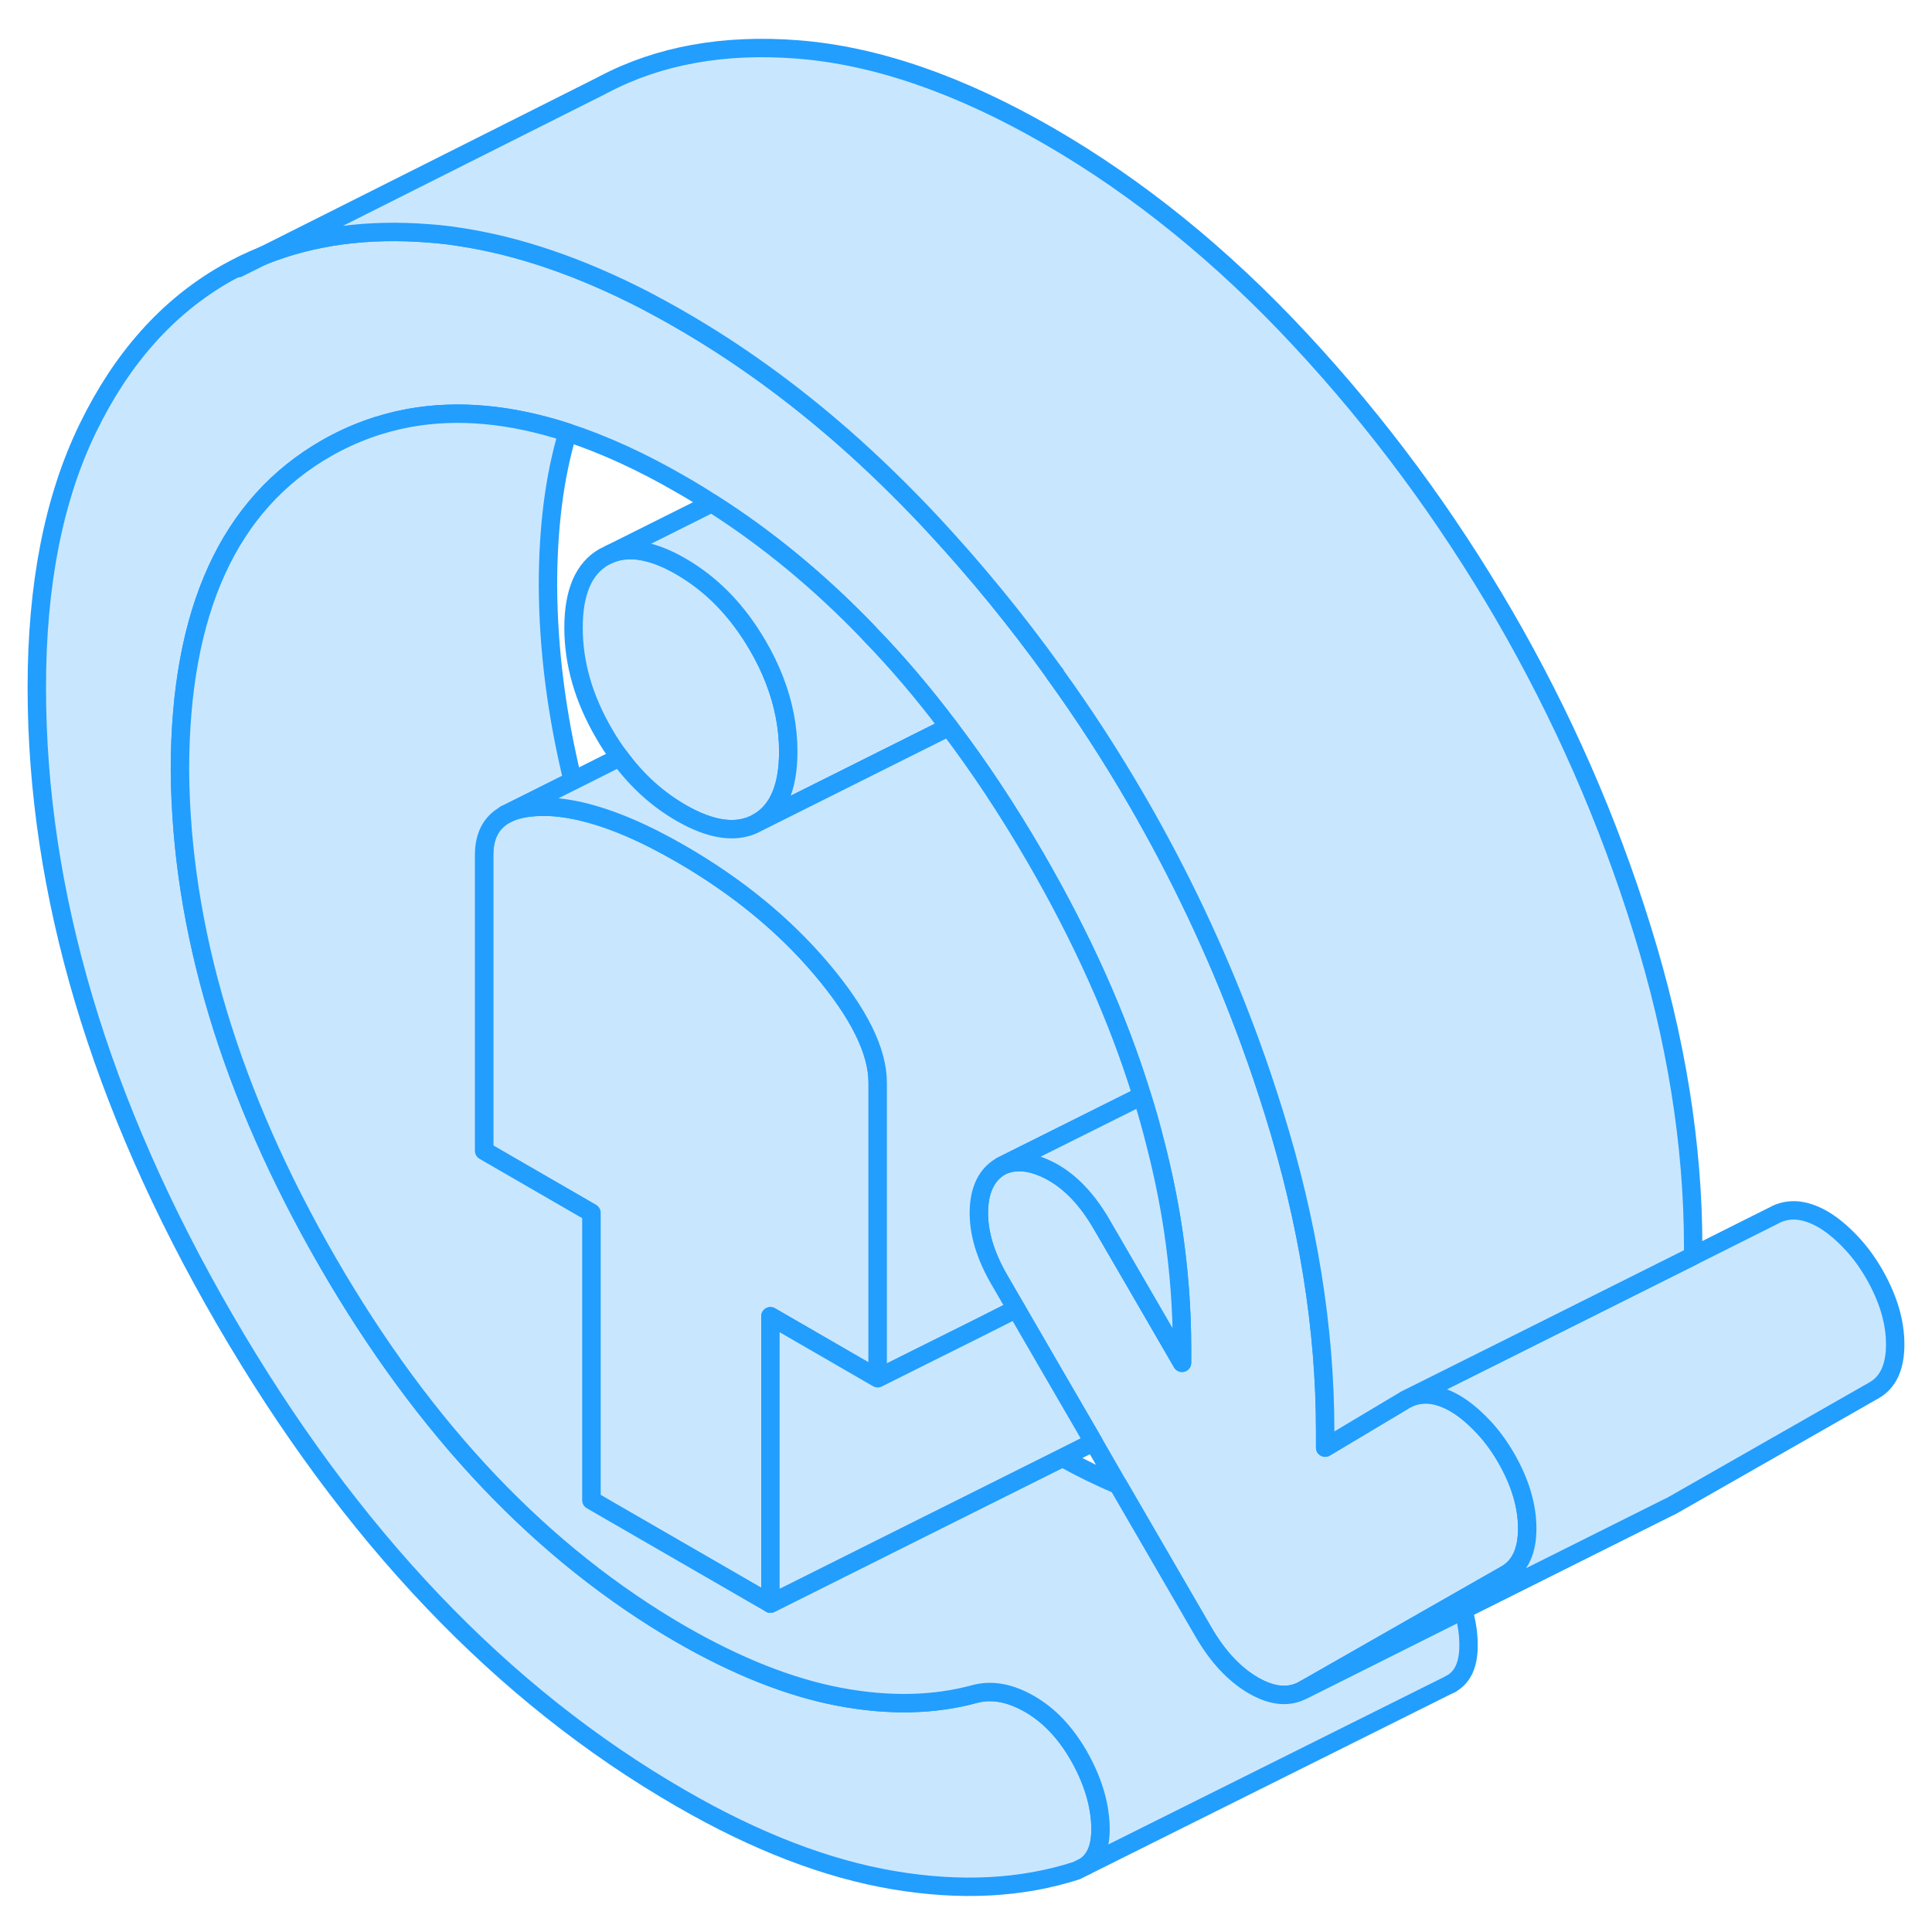 <svg width="48" height="48" viewBox="0 0 105 105" fill="#c8e7ff" xmlns="http://www.w3.org/2000/svg" stroke-width="1px" stroke-linecap="round" stroke-linejoin="round"><path d="M42.84 40.846C42.84 42.786 42.29 44.066 41.19 44.696C40.09 45.326 38.69 45.146 37.01 44.176C35.73 43.436 34.62 42.436 33.68 41.156C33.38 40.756 33.09 40.326 32.83 39.866C31.72 37.966 31.17 36.046 31.17 34.116C31.17 32.186 31.72 30.896 32.83 30.266L33.16 30.106C34.2 29.676 35.49 29.906 37.01 30.786C38.69 31.756 40.09 33.196 41.19 35.096C41.55 35.716 41.85 36.336 42.09 36.956C42.59 38.246 42.84 39.546 42.84 40.846Z" stroke="#229EFF" stroke-linejoin="round"/><path d="M83 83.066C83 84.286 82.62 85.126 81.84 85.566L79.35 86.986L70.85 91.836C70.07 92.276 69.16 92.196 68.13 91.606C67.09 91.006 66.18 90.036 65.4 88.686L60.77 80.706L59.43 78.376L57.13 74.416L55.23 71.136L54.32 69.566C53.54 68.226 53.17 66.966 53.2 65.796C53.23 64.626 53.64 63.816 54.41 63.376C55.19 63.006 56.1 63.106 57.14 63.666C58.17 64.226 59.08 65.176 59.86 66.516L60.9 68.306L61.87 69.976L64.24 74.066V73.286C64.24 71.166 64.08 69.026 63.76 66.876C63.52 65.276 63.19 63.676 62.77 62.056C62.56 61.226 62.33 60.396 62.06 59.556C60.75 55.296 58.8 50.966 56.26 46.586C54.78 44.036 53.22 41.676 51.57 39.506C50.19 37.676 48.75 35.976 47.23 34.416C47.23 34.406 47.22 34.396 47.22 34.396C44.56 31.626 41.72 29.276 38.68 27.346C38.13 26.986 37.57 26.646 37.01 26.326C34.87 25.086 32.81 24.146 30.85 23.506C27.75 22.496 24.88 22.236 22.23 22.716C20.66 23.006 19.17 23.546 17.75 24.356C12.44 27.386 9.78 33.216 9.78 41.846C9.84 50.516 12.52 59.426 17.8 68.576C23.08 77.726 29.49 84.466 37.01 88.816C40.05 90.566 42.92 91.706 45.61 92.216C48.3 92.726 50.78 92.676 53.05 92.046C53.96 91.826 54.93 92.016 55.97 92.616C57.01 93.216 57.88 94.136 58.6 95.366C59.37 96.706 59.78 98.016 59.81 99.296C59.83 100.316 59.57 101.026 59 101.416L58.5 101.666C55.52 102.626 52.21 102.796 48.58 102.186C44.95 101.576 41.09 100.096 37.01 97.736C27.28 92.126 19.02 83.446 12.21 71.706C5.4 59.966 2 48.516 2 37.356C2 31.776 2.92 27.086 4.77 23.276C6.62 19.466 9.11 16.676 12.26 14.876C12.57 14.706 12.88 14.536 13.19 14.386L13.27 14.346C13.6 14.186 13.94 14.036 14.28 13.906C16.96 12.826 19.98 12.416 23.34 12.686C23.88 12.726 24.43 12.786 24.98 12.876C28.18 13.356 31.54 14.506 35.07 16.326C35.71 16.666 36.36 17.016 37.01 17.396C40.08 19.166 43.02 21.296 45.84 23.766C47.49 25.216 49.1 26.786 50.67 28.466C53.06 31.036 55.27 33.746 57.31 36.586C57.32 36.596 57.33 36.616 57.33 36.626C58.92 38.826 60.39 41.096 61.76 43.456C64.1 47.486 66.08 51.676 67.7 55.996C67.78 56.196 67.85 56.406 67.93 56.616C68.4 57.896 68.83 59.186 69.24 60.496C71.09 66.436 72.02 72.196 72.02 77.776V78.676L76.39 76.066L76.65 75.936C76.97 75.816 77.3 75.766 77.66 75.786C78.11 75.826 78.58 75.986 79.07 76.266C79.55 76.546 80.04 76.946 80.52 77.446C81.01 77.946 81.45 78.536 81.84 79.206C82.62 80.556 83 81.836 83 83.066Z" stroke="#229EFF" stroke-linejoin="round"/><path d="M47.7 58.836V74.906L41.871 71.535V87.156L32.141 81.535V65.915L26.311 62.545V46.475C26.311 45.406 26.71 44.666 27.511 44.245C27.98 43.995 28.601 43.865 29.371 43.846C30.051 43.825 30.781 43.916 31.571 44.096C33.161 44.465 34.971 45.225 37.011 46.406C40.05 48.166 42.601 50.245 44.641 52.656C46.681 55.066 47.7 57.126 47.7 58.836Z" stroke="#229EFF" stroke-linejoin="round"/><path d="M57.31 36.586C57.31 36.586 57.331 36.616 57.331 36.626H57.351C57.351 36.626 57.331 36.596 57.31 36.586Z" stroke="#229EFF" stroke-linejoin="round"/><path d="M42.84 40.846C42.84 39.546 42.59 38.246 42.09 36.956C41.85 36.336 41.55 35.716 41.19 35.096C40.09 33.196 38.69 31.756 37.01 30.786C35.49 29.906 34.2 29.676 33.16 30.106L38.68 27.346C41.72 29.276 44.56 31.626 47.22 34.396C47.22 34.396 47.23 34.406 47.23 34.416C48.75 35.976 50.19 37.676 51.57 39.506L41.19 44.696C42.29 44.066 42.84 42.786 42.84 40.846Z" stroke="#229EFF" stroke-linejoin="round"/><path d="M79.81 89.296C79.84 90.426 79.51 91.176 78.81 91.536L59 101.416C59.57 101.026 59.83 100.316 59.81 99.296C59.78 98.016 59.37 96.706 58.6 95.366C57.88 94.136 57.01 93.216 55.97 92.616C54.93 92.016 53.96 91.826 53.05 92.046C50.78 92.676 48.3 92.726 45.61 92.216C42.92 91.706 40.05 90.566 37.01 88.816C29.49 84.466 23.08 77.726 17.8 68.576C12.52 59.426 9.84 50.516 9.78 41.846C9.78 33.216 12.44 27.386 17.75 24.356C19.17 23.546 20.66 23.006 22.23 22.716C24.88 22.236 27.75 22.496 30.85 23.506C30.13 25.906 29.78 28.686 29.78 31.846C29.8 35.346 30.26 38.876 31.13 42.436L27.51 44.246C26.71 44.666 26.31 45.406 26.31 46.476V62.546L32.14 65.916V81.536L41.87 87.156L50.11 83.036L57.74 79.226C58.77 79.796 59.78 80.286 60.77 80.706L65.4 88.686C66.18 90.036 67.09 91.006 68.13 91.606C69.16 92.196 70.07 92.276 70.85 91.836L79.52 87.496C79.7 88.096 79.8 88.706 79.81 89.296Z" stroke="#229EFF" stroke-linejoin="round"/><path d="M54.32 69.566L55.23 71.136L53.21 72.156L49.98 73.766L47.7 74.906V58.836C47.7 57.126 46.68 55.066 44.64 52.656C42.6 50.246 40.05 48.166 37.01 46.406C34.97 45.226 33.16 44.466 31.57 44.096C30.78 43.916 30.05 43.826 29.37 43.846C28.6 43.866 27.98 43.996 27.51 44.246L31.13 42.436L33.68 41.156C34.62 42.436 35.73 43.436 37.01 44.176C38.69 45.146 40.09 45.326 41.19 44.696L51.57 39.506C53.22 41.676 54.78 44.036 56.26 46.586C58.8 50.966 60.75 55.296 62.06 59.556L54.41 63.376C53.64 63.816 53.23 64.626 53.2 65.796C53.17 66.966 53.54 68.226 54.32 69.566Z" stroke="#229EFF" stroke-linejoin="round"/><path d="M59.43 78.376L57.74 79.226L50.11 83.036L41.87 87.156V71.536L47.7 74.906L49.98 73.766L53.21 72.156L55.23 71.136L57.13 74.416L59.43 78.376Z" stroke="#229EFF" stroke-linejoin="round"/><path d="M103 73.066C103 74.286 102.621 75.126 101.841 75.566L90.851 81.836L90.601 81.956L79.52 87.496L70.851 91.836L79.351 86.986L81.841 85.566C82.621 85.126 83.001 84.286 83.001 83.066C83.001 81.846 82.621 80.556 81.841 79.206C81.451 78.536 81.01 77.946 80.52 77.446C80.04 76.946 79.551 76.546 79.071 76.266C78.581 75.986 78.11 75.826 77.66 75.786C77.3 75.766 76.971 75.816 76.651 75.936L82.2 73.166L92.02 68.256L96.391 66.066C96.781 65.846 97.2 65.756 97.66 65.786C98.11 65.826 98.581 65.986 99.071 66.266C99.551 66.546 100.041 66.946 100.521 67.446C101.011 67.946 101.451 68.536 101.841 69.206C102.621 70.556 103 71.836 103 73.066Z" stroke="#229EFF" stroke-linejoin="round"/><path d="M78.841 91.526L78.811 91.536" stroke="#229EFF" stroke-linejoin="round"/><path d="M27.51 44.246L27.46 44.266" stroke="#229EFF" stroke-linejoin="round"/><path d="M64.24 73.286V74.066L61.87 69.976L60.9 68.306L59.86 66.516C59.08 65.176 58.17 64.226 57.14 63.666C56.1 63.106 55.19 63.006 54.41 63.376L62.06 59.556C62.33 60.396 62.56 61.226 62.77 62.056C63.19 63.676 63.52 65.276 63.76 66.876C64.08 69.026 64.24 71.166 64.24 73.286Z" stroke="#229EFF" stroke-linejoin="round"/><path d="M92.02 67.776V68.256L82.2 73.166L76.65 75.936L76.39 76.066L72.02 78.676V77.776C72.02 72.196 71.09 66.436 69.24 60.496C68.83 59.186 68.4 57.896 67.93 56.616C67.85 56.406 67.78 56.196 67.7 55.996C66.08 51.676 64.1 47.486 61.76 43.456C60.39 41.096 58.92 38.826 57.33 36.626H57.35C57.35 36.626 57.33 36.596 57.31 36.586C55.27 33.746 53.06 31.036 50.67 28.466C49.1 26.786 47.49 25.216 45.84 23.766C43.02 21.296 40.08 19.166 37.01 17.396C36.36 17.016 35.71 16.666 35.07 16.326C31.54 14.506 28.18 13.356 24.98 12.876C24.43 12.786 23.88 12.726 23.34 12.686C19.98 12.416 16.96 12.826 14.28 13.906L32.65 4.676L32.82 4.586C35.83 3.006 39.35 2.376 43.34 2.686C47.59 3.016 52.14 4.586 57.01 7.396C61.87 10.206 66.42 13.896 70.67 18.466C74.92 23.036 78.61 28.036 81.76 33.456C84.9 38.876 87.4 44.566 89.24 50.496C91.09 56.436 92.02 62.196 92.02 67.776Z" stroke="#229EFF" stroke-linejoin="round"/><path d="M14.28 13.906L12.94 14.576" stroke="#229EFF" stroke-linejoin="round"/></svg>
